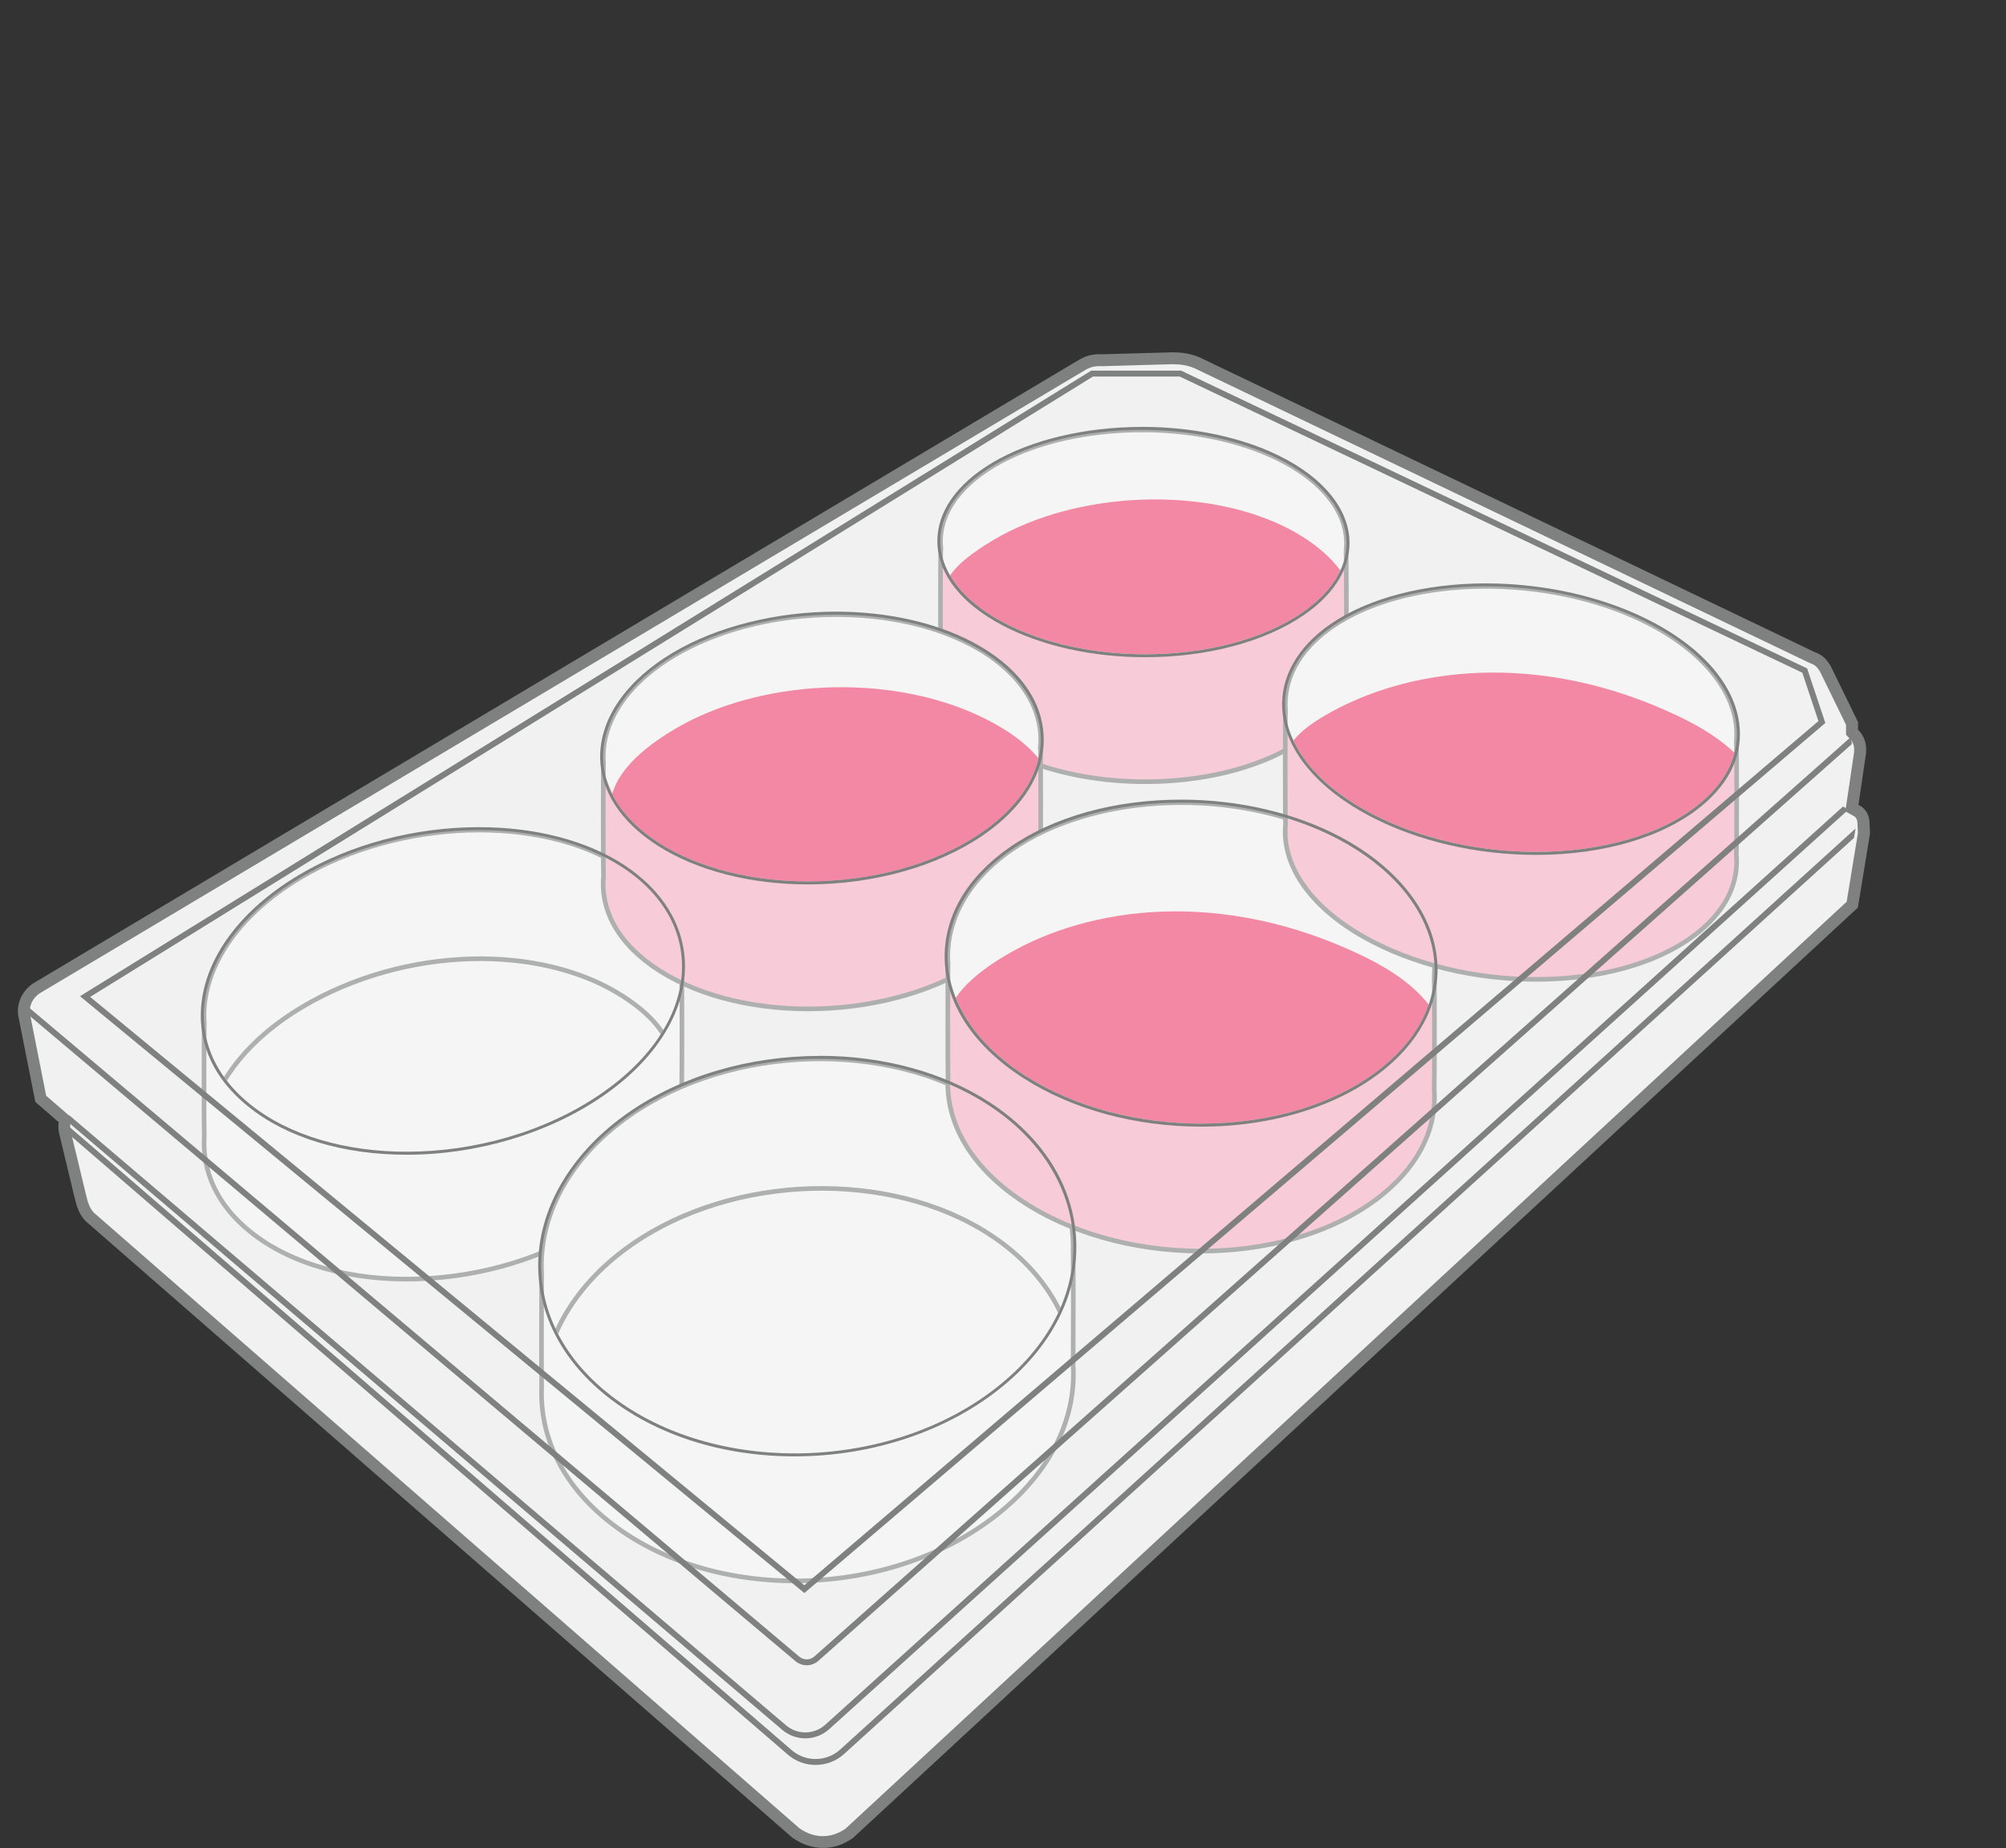 <?xml version='1.0' encoding='utf-8'?>
<ns0:svg xmlns:ns0="http://www.w3.org/2000/svg" id="Layer_2" viewBox="0 0 473.28 435.98"><ns0:rect x="0" y="0" width="473.28" height="435.98" fill="#333333" stroke="none"/><ns0:defs><ns0:style>.cls-1{clip-path:url(#clippath-6);}.cls-2,.cls-3,.cls-4{stroke-miterlimit:10;}.cls-2,.cls-4{stroke:#aeafaf;stroke-width:1.09px;}.cls-2,.cls-5{fill:#f5f5f5;}.cls-6{clip-path:url(#clippath-4);}.cls-7{fill:#f2f1f2;}.cls-8,.cls-3,.cls-4{fill:none;}.cls-9{clip-path:url(#clippath-5);}.cls-10{fill:#7f8080;}.cls-3{stroke:#7f8080;stroke-width:1.4px;}.cls-11{fill:#f7cbd8;}.cls-12{fill:#f288a3;}.cls-13{clip-path:url(#clippath-2);}.cls-14{clip-path:url(#clippath-13);}.cls-15{clip-path:url(#clippath);}</ns0:style><ns0:clipPath id="clippath"><ns0:path class="cls-2" d="M317.57,130c1.08-8.47-5.28-17.07-18-22.71-19.58-8.69-48.14-7.58-65.05,2.47-9.07,5.39-13.27,12.45-12.54,19.42-.14,1.11-.12,25.62,0,26.73-.94,7.61,4.04,15.46,15.13,21.21,20.5,10.65,52.57,9.52,70.09-2.5,7.72-5.3,11-11.67,10.37-17.9.14-1.11.11-25.62,0-26.73Z" /></ns0:clipPath><ns0:clipPath id="clippath-2"><ns0:path class="cls-2" d="M245.46,176.27c.85-9.1-4.76-18.05-16.3-24.16-19.59-10.38-50.3-9.27-70.05,2.48-11.7,6.95-17.46,16.37-16.72,25.46-.1,1.12-.09,25.62,0,26.73-.74,8.04,3.52,16.08,13.21,22.24,20.32,12.91,55.12,11.81,75.94-2.48,10.09-6.92,14.58-15.42,13.93-23.54.1-1.12.09-25.62,0-26.73Z" /></ns0:clipPath><ns0:clipPath id="clippath-4"><ns0:path class="cls-2" d="M338.39,230.32c.74-12-7.25-24.2-22.54-32.29-23.57-12.48-57.38-11.36-77.3,2.5-10.56,7.35-15.57,17.1-14.88,26.89-.07,1.11-.08,25.62,0,26.73-.66,10.59,5.35,21.53,18.36,29.8,24.95,15.86,63.8,14.77,84.53-2.45,8.69-7.22,12.45-15.88,11.82-24.44.07-1.11.08-25.62,0-26.73Z" /></ns0:clipPath><ns0:clipPath id="clippath-5"><ns0:path class="cls-2" d="M409.66,174.88c1.05-10.82-7.78-22.21-24.22-29.5-23.22-10.3-54.44-9.17-71.25,2.52-7.94,5.52-11.5,12.6-10.89,19.83-.11,1.11-.1,25.61,0,26.73-.95,9.72,5.94,20.12,20.46,27.66,24.73,12.84,60.2,11.71,77.35-2.53,6.45-5.35,9.11-11.65,8.55-17.98.11-1.11.1-25.61,0-26.73Z" /></ns0:clipPath><ns0:clipPath id="clippath-6"><ns0:path class="cls-8" d="M141.75,258.07c-25.1,17.22-63.12,18.28-82.79,2.4-18.64-15.06-12.45-38.94,11.96-53.45,23.36-13.88,56.54-14.98,75.84-2.45,20.28,13.17,18.91,37.09-5.01,53.5ZM155.59,198.95c20.32,12.91,55.12,11.81,75.94-2.48,19.92-13.67,18.12-33.5-2.38-44.36-19.59-10.38-50.3-9.27-70.05,2.48-20.57,12.23-22.86,32.06-3.51,44.36ZM237.11,147.05c20.5,10.64,52.57,9.52,70.09-2.5,16.83-11.55,12.79-28.21-7.63-37.27-19.58-8.69-48.14-7.58-65.05,2.47-17.56,10.44-17.02,27.12,2.59,37.3ZM233.09,260.64c-23.62-15.34-60.47-14.25-84.42,2.42-25.15,17.5-28.61,46.76-5.38,65.53,24.67,19.93,67.58,18.93,93.12-2.28,24.2-20.1,21.63-49.45-3.32-65.66ZM385.44,145.37c-23.22-10.3-54.44-9.17-71.25,2.52-17.51,12.18-13.97,31.92,9.57,44.15,24.73,12.84,60.2,11.71,77.35-2.53,16.4-13.62,8.64-33.36-15.67-44.14ZM315.85,198.03c-23.57-12.48-57.38-11.36-77.3,2.5-20.82,14.49-20.15,38.33,3.49,53.35,24.95,15.86,63.8,14.77,84.53-2.45,19.75-16.4,14.05-40.28-10.72-53.4Z" /></ns0:clipPath><ns0:clipPath id="clippath-13"><ns0:path class="cls-8" d="M10.34,257.37l-3.83-19.34c-.21-1.95.58-3.49,2.15-4.72L254.38,86.82c2.07-1.25,2.81-1.65,5.1-1.56l16.67-.47c1.78-.02,3.51.26,5.16.96l145.12,69.53c1.36.44,1.82,1.09,2.44,2.07l6.12,12.53v2.34l1.06,1.06c.7.8.91,1.79.86,2.88l-2.08,14.12,1.82,1.01c.74.34.99.95,1.03,1.69l.11,2.43-2.65,16.19-236.22,218.7c-3.07,2.14-7.09,2.55-10.86-.12L21.55,284.93c-1.05-1.13-1.44-2.65-1.87-4.44l-3.62-15.06c-.12-.96-.04-1.87.47-2.69l-6.19-5.37Z" /></ns0:clipPath></ns0:defs><ns0:g id="_x36__well"><ns0:path class="cls-7" d="M194.13,434.58c-2.21,0-4.34-.71-6.33-2.12l-.06-.04L21.12,287.07l-.05-.05c-1.34-1.44-1.78-3.28-2.2-5.07l-3.64-15.14v-.08c-.12-.92-.07-1.74.15-2.47l-5.77-5.01-3.93-19.87v-.06c-.26-2.34.67-4.41,2.67-5.97l.07-.05L254.21,86.75c1.97-1.19,3.02-1.77,5.25-1.77.2,0,.4,0,.62.01l16.57-.47h.18c2,0,3.88.36,5.56,1.06l145.1,69.52c1.71.58,2.39,1.49,3.1,2.62l.04.06,6.3,12.88v2.08l.65.65c.94,1.07,1.34,2.38,1.27,3.94v.07s-1.95,13.22-1.95,13.22l.93.52c.78.37,1.7,1.17,1.79,2.86l.11,2.59-2.75,16.81-236.64,219.1-.08.06c-1.88,1.31-4,2-6.14,2Z" /><ns0:path class="cls-10" d="M276.84,85.93c1.73,0,3.41.28,5.02.96l145.12,69.53c1.36.44,1.82,1.09,2.44,2.07l6.12,12.53v2.34l1.06,1.06c.7.8.91,1.79.86,2.88l-2.08,14.12,1.82,1.01c.74.34.99.95,1.03,1.69l.11,2.43-2.65,16.19-236.22,218.7c-1.58,1.1-3.42,1.75-5.34,1.75-1.81,0-3.69-.57-5.52-1.86L22.1,286.06c-1.05-1.13-1.44-2.65-1.87-4.44l-3.62-15.06c-.12-.96-.04-1.87.47-2.69l-6.19-5.37-3.83-19.34c-.21-1.95.58-3.49,2.15-4.72L254.93,87.95c1.88-1.14,2.67-1.57,4.53-1.57.18,0,.37,0,.57.01l16.67-.47s.09,0,.14,0M276.84,83.12h-.17s-.03,0-.03,0h-.03s-16.58.46-16.58.46c-.2,0-.4-.01-.58-.01-2.6,0-3.9.71-5.99,1.98L7.78,232.03l-.15.09-.14.11c-2.4,1.88-3.51,4.38-3.21,7.22v.12s.04.12.04.12l3.83,19.34.19.94.73.63,4.78,4.15c-.1.66-.1,1.37,0,2.13l.02.16.04.16,3.62,15.06c.45,1.87.95,3.98,2.54,5.69l.1.11.11.1,166.51,145.26.11.09.12.08c2.2,1.56,4.67,2.38,7.14,2.38s4.83-.78,6.94-2.25l.16-.11.14-.13,236.22-218.7.71-.65.16-.95,2.65-16.19.05-.29v-.29s-.12-2.43-.12-2.43c-.14-2.49-1.6-3.6-2.54-4.06l-.06-.03,1.79-12.2.02-.13v-.14c.1-1.94-.42-3.57-1.54-4.86l-.06-.07-.07-.07-.24-.24v-1.82l-.28-.58-6.12-12.53-.06-.13-.08-.12c-.79-1.26-1.67-2.45-3.75-3.18l-144.96-69.46-.06-.03-.06-.03c-1.86-.78-3.91-1.17-6.1-1.17h0Z" /><ns0:path class="cls-5" d="M317.57,130c1.08-8.47-5.28-17.07-18-22.71-19.58-8.69-48.14-7.58-65.05,2.47-9.07,5.39-13.27,12.45-12.54,19.42-.14,1.11-.12,25.62,0,26.73-.94,7.61,4.04,15.46,15.13,21.21,20.5,10.65,52.57,9.52,70.09-2.5,7.72-5.3,11-11.67,10.37-17.9.14-1.11.11-25.62,0-26.73Z" /><ns0:g class="cls-15"><ns0:path class="cls-11" d="M217.37,125.36l4.6,3.82s-.27,5.59,6.8,12.19c7.07,6.6,15.64,9.43,15.64,9.43l5.51,1.41,12.11,2.14,9.94.36,11.4-1.13,9.28-1.79,3.34-1.18,5.65-2.31,5.13-2.97,4.9-3.82,3.34-4.05,4-8.48s16.11,5.26,16.25,10.71-6.27,48.63-6.45,49.65-98.53,7.93-98.53,7.93c0,0-31.49-24.22-29.8-27.62,1.7-3.4-7.35-32.8-3.96-34.87,3.39-2.07,20.82-9.42,20.82-9.42Z" /></ns0:g><ns0:path class="cls-4" d="M317.57,130c1.08-8.47-5.28-17.07-18-22.71-19.58-8.69-48.14-7.58-65.05,2.47-9.07,5.39-13.27,12.45-12.54,19.42-.14,1.11-.12,25.62,0,26.73-.94,7.61,4.04,15.46,15.13,21.21,20.5,10.65,52.57,9.52,70.09-2.5,7.72-5.3,11-11.67,10.37-17.9.14-1.11.11-25.62,0-26.73Z" /><ns0:path class="cls-5" d="M160.83,229.58c.59-9.49-4.12-18.55-14.07-25.02-19.3-12.54-52.49-11.44-75.84,2.45-15.48,9.2-23.59,22.17-22.73,34.27-.07,1.12-.08,25.62,0,26.73-.52,8.17,2.88,16.14,10.78,22.52,19.67,15.88,57.69,14.82,82.79-2.4,13.56-9.3,19.86-21.02,19.08-31.83.07-1.12.08-25.63,0-26.73Z" /><ns0:path class="cls-4" d="M160.83,229.58c.59-9.49-4.12-18.55-14.07-25.02-19.3-12.54-52.49-11.44-75.84,2.45-15.48,9.2-23.59,22.17-22.73,34.27-.07,1.12-.08,25.62,0,26.73-.52,8.17,2.88,16.14,10.78,22.52,19.67,15.88,57.69,14.82,82.79-2.4,13.56-9.3,19.86-21.02,19.08-31.83.07-1.12.08-25.63,0-26.73Z" /><ns0:path class="cls-5" d="M245.46,176.27c.85-9.1-4.76-18.05-16.3-24.16-19.59-10.38-50.3-9.27-70.05,2.48-11.7,6.95-17.46,16.37-16.72,25.46-.1,1.12-.09,25.62,0,26.73-.74,8.04,3.52,16.08,13.21,22.24,20.32,12.91,55.12,11.81,75.94-2.48,10.09-6.92,14.58-15.42,13.93-23.54.1-1.12.09-25.62,0-26.73Z" /><ns0:g class="cls-13"><ns0:path class="cls-11" d="M138.51,173.79l7.06,15.56s14.8,11.95,22.33,13.46,28.45,3.39,28.45,3.39l17.71-3.77,17.71-8.48,10.41-7.18,8.24-17.11s18.28,39.94,18.09,40.69-24.27,44.88-24.27,44.88c0,0-105-8.2-105.75-12.97s-8.29-19.85-7.91-27.39,7.91-41.08,7.91-41.08Z" /></ns0:g><ns0:path class="cls-4" d="M245.46,176.27c.85-9.1-4.76-18.05-16.3-24.16-19.59-10.38-50.3-9.27-70.05,2.48-11.7,6.95-17.46,16.37-16.72,25.46-.1,1.12-.09,25.62,0,26.73-.74,8.04,3.52,16.08,13.21,22.24,20.32,12.91,55.12,11.81,75.94-2.48,10.09-6.92,14.58-15.42,13.93-23.54.1-1.12.09-25.62,0-26.73Z" /><ns0:path class="cls-5" d="M253.17,295.28c.43-13.03-6.47-25.79-20.08-34.64-23.62-15.34-60.47-14.25-84.42,2.42-14.41,10.03-21.66,23.92-20.88,37.49-.04,1.12-.06,25.62,0,26.73-.45,11.24,4.5,22.49,15.51,31.38,24.67,19.93,67.58,18.93,93.12-2.28,12.12-10.07,17.52-22.46,16.76-34.36.04-1.12.07-25.62,0-26.73Z" /><ns0:path class="cls-4" d="M253.17,295.28c.43-13.03-6.47-25.79-20.08-34.64-23.62-15.34-60.47-14.25-84.42,2.42-14.41,10.03-21.66,23.92-20.88,37.49-.04,1.12-.06,25.62,0,26.73-.45,11.24,4.5,22.49,15.51,31.38,24.67,19.93,67.58,18.93,93.12-2.28,12.12-10.07,17.52-22.46,16.76-34.36.04-1.12.07-25.62,0-26.73Z" /><ns0:path class="cls-5" d="M338.39,230.32c.74-12-7.25-24.2-22.54-32.29-23.57-12.48-57.38-11.36-77.3,2.5-10.56,7.35-15.57,17.1-14.88,26.89-.07,1.11-.08,25.62,0,26.73-.66,10.59,5.35,21.53,18.36,29.8,24.95,15.86,63.8,14.77,84.53-2.45,8.69-7.22,12.45-15.88,11.82-24.44.07-1.11.08-25.62,0-26.73Z" /><ns0:g class="cls-6"><ns0:path class="cls-11" d="M221.14,224.01l3.11,8.76,2.83,6.88,4.99,6.69,5.84,5.09,5.52,3.75,5.34,2.86,7.28,2.97,8.34,2.44,7.77,1.34,5.69.31,7.7.4s3.53-.21,3.64-.25,6.85-.71,6.85-.71l5.41-1.02,3.75-.88,3.27-.94,3.94-1.62,6.04-2.66,4.39-2.77,4.1-3.01,4.71-4.42,2.37-3.35,1.41-2.1,2.15-5.11.85-2.98.4-3.51,3.19-.98s14.34,25.08,13.11,28.47-10.93,29.11-13.66,32.69c-2.73,3.58-71.14,27.98-74.25,27.7s-44.16-16.58-43.61-18.37-8.02-29.21-8.02-29.21c0,0-4.05-24.5-4.05-24.78s9.61-21.67,9.61-21.67Z" /></ns0:g><ns0:path class="cls-4" d="M338.39,230.32c.74-12-7.25-24.2-22.54-32.29-23.57-12.48-57.38-11.36-77.3,2.5-10.56,7.35-15.57,17.1-14.88,26.89-.07,1.11-.08,25.62,0,26.73-.66,10.59,5.35,21.53,18.36,29.8,24.95,15.86,63.8,14.77,84.53-2.45,8.69-7.22,12.45-15.88,11.82-24.44.07-1.11.08-25.62,0-26.73Z" /><ns0:path class="cls-5" d="M409.66,174.88c1.05-10.82-7.78-22.21-24.22-29.5-23.22-10.3-54.44-9.17-71.25,2.52-7.94,5.52-11.5,12.6-10.89,19.83-.11,1.11-.1,25.61,0,26.73-.95,9.72,5.94,20.12,20.46,27.66,24.73,12.84,60.2,11.71,77.35-2.53,6.45-5.35,9.11-11.65,8.55-17.98.11-1.11.1-25.61,0-26.73Z" /><ns0:g class="cls-9"><ns0:path class="cls-11" d="M300.99,161.82l2.79,9.86,2.02,5,4.5,6.09,6.04,5.13,5.81,3.72,5.21,2.55,7.27,2.78,6.82,2.04s10.64,2.01,10.83,1.98,8.81.31,8.81.31l7.56-.13,7.42-.88,7.29-1.7,8.35-2.77,6.52-3.78,5-3.91,3.54-4.18,1.68-2.98,1.35-4.38,2.05.6s3.4,30.67,3.31,31.78-3.05,9.17-3.98,10.79-53.85,30.04-53.85,30.04l-32.86-8.21-33.71-33.66-.35-18.6,10.6-27.53Z" /></ns0:g><ns0:path class="cls-4" d="M409.66,174.88c1.05-10.82-7.78-22.21-24.22-29.5-23.22-10.3-54.44-9.17-71.25,2.52-7.94,5.52-11.5,12.6-10.89,19.83-.11,1.11-.1,25.61,0,26.73-.95,9.72,5.94,20.12,20.46,27.66,24.73,12.84,60.2,11.71,77.35-2.53,6.45-5.35,9.11-11.65,8.55-17.98.11-1.11.1-25.61,0-26.73Z" /><ns0:g class="cls-1"><ns0:path class="cls-2" d="M125.16,274.96c-25.1,17.22-46.17,31.95-65.84,16.07-18.64-15.06-12.45-38.94,11.96-53.45s56.54-14.98,75.84-2.45c8.72,5.66,12.25,11.68,11.54,18.01-10.23,4.36-19.87,12.47-33.51,21.82ZM229.52,182.67c-19.59-10.38-50.3-9.27-70.05,2.48-6.43,3.82-10.13,8.04-11.6,12.41,9.07,8.28,9.11,18.02,22.41,26.47,20.32,12.91,20.41,6.16,41.23-8.12,13.06-8.96,21.95-16.13,29.92-21.79-1.08-3.92-4.84-7.71-11.9-11.45ZM299.93,137.84c-19.58-8.69-48.14-7.58-65.05,2.47-4.86,2.89-7.45,5.87-8.24,8.89,8.14,5.7,15.91,9.62,30.09,16.98,20.5,10.65,18.98,12.51,36.5.49,11.6-7.96,14.43-16.37,19.21-20.59-2.09-2.73-6.16-5.43-12.51-8.24ZM233.46,291.2c-23.62-15.34-60.47-14.25-84.42,2.42-25.15,17.5-28.61,46.76-5.38,65.53,24.67,19.93,67.58,18.93,93.12-2.28,24.2-20.1,21.63-49.45-3.32-65.66ZM316.21,228.59c-23.57-12.48-57.38-11.36-77.3,2.5-8.68,6.04-12.73,12.3-12.8,18.65,11.59,5.1,18.9,13.31,32.68,22.07,24.95,15.86,47.4,27.4,68.14,10.18,19.75-16.4,14.06-40.28-10.72-53.4ZM385.81,175.93c-23.22-10.3-54.44-9.17-71.25,2.52-4.1,2.85-6.54,5.88-7.57,9.01,12.69,7.95,15.03,11.2,33.06,20.56,24.73,12.84,44.29,26.29,61.43,12.05,16.4-13.62,8.64-33.36-15.67-44.14Z" /><ns0:path class="cls-12" d="M158.77,209.59c20.32,12.91,46.83,11.74,67.65-2.54,12.28-8.42,24.88-13.83,21.36-23.39-2.19-5.95-8.69-10.99-16.75-14.77-21.84-10.25-52.18-8.57-71.93,3.17-20.57,12.23-19.68,25.24-.33,37.53Z" /><ns0:path class="cls-12" d="M242.53,158.15c20.32,12.91,24.6,16.17,45.41,1.88,12.28-8.42,27.77-12.08,31.63-19.48-2.19-5.95-7.3-11.44-15.17-15.61-19.59-10.38-50.3-9.27-70.05,2.48-20.57,12.23-11.17,18.43,8.17,30.73Z" /><ns0:path class="cls-12" d="M239.46,261.33c20.32,12.91,49.62,22.75,70.43,8.47,12.28-8.42,35.2-14.69,31.69-24.25-2.19-5.95-5.42-12.99-20.28-20.13-32.98-15.83-64.31-11.77-84.06-.02-20.57,12.23-17.12,23.64,2.23,35.93Z" /><ns0:path class="cls-12" d="M329.63,203.23c20.32,12.91,34.37,24.51,55.18,10.23,12.28-8.42,35.2-14.69,31.69-24.25-2.19-5.95-5.42-12.99-20.28-20.13-32.98-15.83-64.31-11.77-84.06-.02-20.57,12.23-1.87,21.88,17.48,34.17Z" /></ns0:g><ns0:path class="cls-10" d="M269.39,101.43c10.62,0,21.32,1.93,30.18,5.86,20.42,9.06,24.46,25.72,7.63,37.27-9.46,6.49-23.16,9.8-36.99,9.8-11.79,0-23.67-2.41-33.11-7.31-19.6-10.18-20.14-26.86-2.59-37.3,9.26-5.51,22.01-8.33,34.87-8.33M350.61,138.33c11.85,0,24.18,2.32,34.83,7.04,24.31,10.78,32.07,30.52,15.67,44.14-9.15,7.6-23.52,11.47-38.7,11.47-13.25,0-27.12-2.95-38.66-8.94-23.54-12.22-27.08-31.96-9.57-44.15,9.1-6.33,22.43-9.57,36.42-9.57M197.24,145c11.56,0,22.91,2.34,31.91,7.11,20.5,10.86,22.3,30.69,2.38,44.36-11.09,7.61-26.16,11.48-40.89,11.48-12.91,0-25.56-2.97-35.05-9-19.35-12.3-17.06-32.13,3.51-44.36,10.68-6.35,24.55-9.59,38.14-9.59M278.69,189.35c12.98,0,26.18,2.86,37.15,8.68,24.77,13.12,30.47,36.99,10.72,53.4-10.92,9.07-26.87,13.66-43.16,13.66-14.64,0-29.56-3.71-41.37-11.21-23.63-15.02-24.31-38.86-3.49-53.35,10.65-7.41,25.25-11.18,40.15-11.18M113.09,195.84c12.64,0,24.66,2.88,33.67,8.73,20.28,13.17,18.91,37.09-5.01,53.5-13.2,9.06-29.99,13.65-45.79,13.65-14.24,0-27.68-3.72-37-11.25-18.64-15.06-12.45-38.94,11.96-53.45,12.46-7.41,27.72-11.17,42.17-11.18M193.49,249.81c14.31,0,28.44,3.58,39.6,10.83,24.95,16.2,27.52,45.56,3.32,65.66-13.28,11.03-31.25,16.59-48.92,16.59-16.31,0-32.36-4.74-44.2-14.31-23.23-18.76-19.77-48.03,5.38-65.53,12.63-8.79,28.85-13.25,44.82-13.25M269.39,100.72c-13.38,0-26.22,3.07-35.23,8.42-8.59,5.11-13.21,11.83-13,18.94.22,7.51,5.76,14.47,15.62,19.59,9.17,4.76,21.04,7.38,33.43,7.38,14.57,0,28.19-3.62,37.39-9.93,7.54-5.17,11.35-11.71,10.73-18.41-.73-7.88-7.46-15.2-18.48-20.09-8.6-3.82-19.42-5.92-30.47-5.92h0ZM350.61,137.63c-14.55,0-27.97,3.53-36.82,9.69-7.75,5.39-11.75,12.52-11.26,20.06.61,9.49,8.23,18.7,20.91,25.29,11.2,5.82,25.04,9.02,38.98,9.02,15.98,0,30.25-4.24,39.15-11.63,6.72-5.58,9.75-12.34,8.75-19.55-1.4-10.07-10.35-19.46-24.58-25.77-10.33-4.58-22.8-7.1-35.12-7.1h0ZM197.24,144.3c-14.11,0-28.15,3.53-38.5,9.69-10.76,6.4-17.01,15.22-17.14,24.2-.12,8.11,4.72,15.69,13.62,21.35,9.25,5.88,21.83,9.11,35.43,9.11,15.49,0,30.54-4.23,41.28-11.6,9.7-6.66,14.78-15.08,14.28-23.71-.49-8.64-6.43-16.4-16.73-21.85-8.76-4.64-20.21-7.19-32.24-7.19h0ZM278.69,188.65c-15.68,0-30.08,4.01-40.55,11.3-10.05,6.99-15.47,16.31-15.26,26.24.22,10.69,6.89,20.73,18.77,28.29,11.49,7.3,26.32,11.32,41.75,11.32,17.14,0,33.03-5.04,43.61-13.83,8.72-7.24,12.99-16.42,12.02-25.83-1.16-11.18-9.49-21.65-22.85-28.73-10.66-5.65-23.98-8.76-37.48-8.76h0ZM113.09,195.14v.7-.7c-15.2,0-30.31,4-42.54,11.27-13.85,8.23-22.27,19.63-23.11,31.28-.64,8.9,3.19,16.96,11.07,23.33,9.11,7.36,22.4,11.41,37.44,11.41,16.6,0,33.43-5.02,46.19-13.77,12.51-8.58,19.61-19.87,19.47-30.96-.12-9.3-5.26-17.72-14.47-23.71-8.78-5.7-20.87-8.84-34.05-8.84h0ZM193.49,249.11c-16.77,0-32.83,4.75-45.23,13.37-13.04,9.08-20.79,21.77-21.26,34.83-.43,11.92,5.2,23.22,15.84,31.82,11.55,9.33,27.4,14.46,44.64,14.46,18.55,0,36.55-6.11,49.37-16.76,11.72-9.74,17.77-22.08,17.03-34.75-.74-12.59-7.99-23.96-20.42-32.04-10.87-7.06-25.07-10.95-39.98-10.95h0Z" /><ns0:g class="cls-14"><ns0:path class="cls-3" d="M6.37,258.15l179.95,155.27c3.57,3.08,8.88,3.02,12.38-.15l258.55-234.52" /><ns0:path class="cls-3" d="M.45,233.24l187.68,158.14c1.3,1.09,3.2,1.07,4.47-.06l259.66-230.33" /><ns0:path class="cls-3" d="M3.57,253.17l181.38,154.36c2.94,2.54,7.3,2.51,10.19-.08l277.67-250.5" /><ns0:polygon class="cls-3" points="189.77 374.92 429.84 170.34 425.79 158.2 278.51 88.14 257.65 88.14 20.07 235.11 189.77 374.92" /></ns0:g></ns0:g></ns0:svg>
